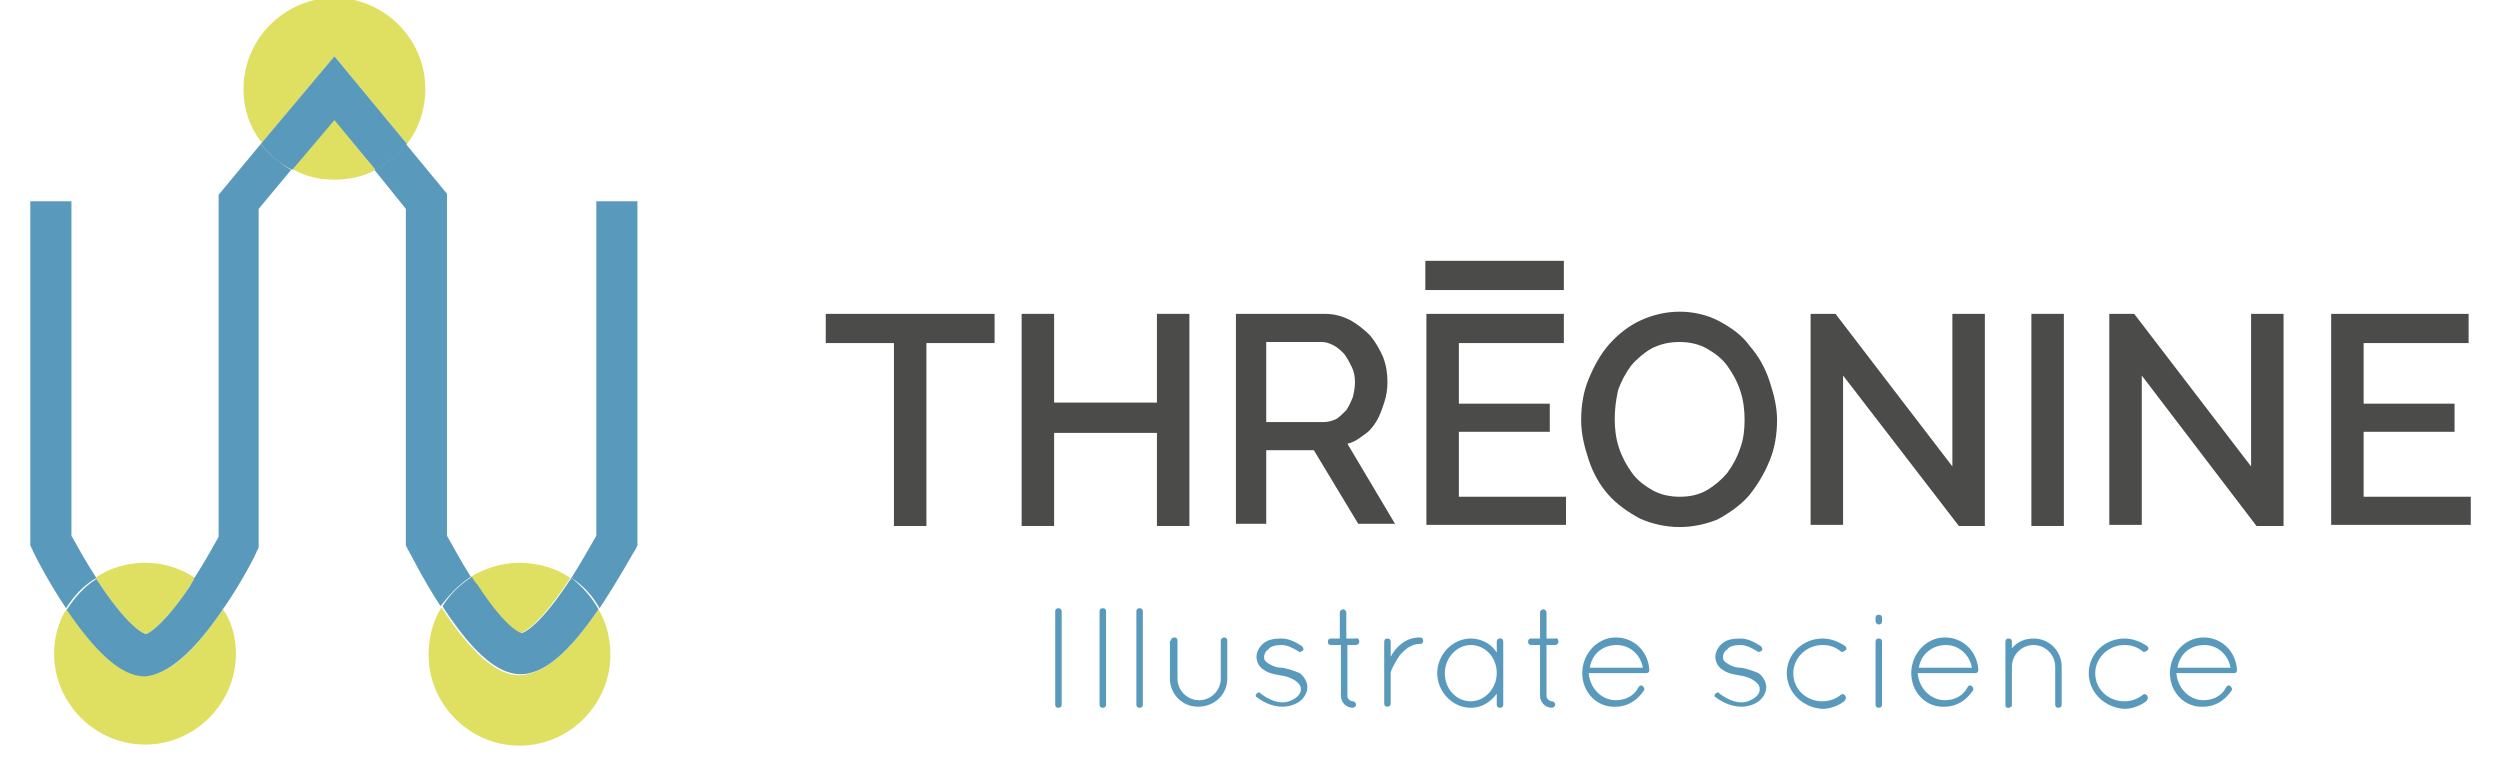 <?xml version="1.0" encoding="utf-8"?>
<!-- Generator: Adobe Illustrator 26.0.3, SVG Export Plug-In . SVG Version: 6.00 Build 0)  -->
<svg version="1.1" id="Calque_1" xmlns="http://www.w3.org/2000/svg" xmlns:xlink="http://www.w3.org/1999/xlink" x="0px" y="0px"
	 viewBox="0 0 231 70" style="enable-background:new 0 0 231 70;" xml:space="preserve">
<style type="text/css">
	.st0{fill:#599ABC;}
	.st1{fill:#4B4B4A;}
	.st2{fill:#DFDF62;}
</style>
<g>
	<g>
		<path class="st0" d="M97.5,56.5c0-0.2,0.1-0.3,0.3-0.3c0.2,0,0.3,0.1,0.3,0.3v8.6c0,0.2-0.1,0.3-0.3,0.3c-0.2,0-0.3-0.1-0.3-0.3
			V56.5z"/>
		<path class="st0" d="M101.6,56.5c0-0.2,0.1-0.3,0.3-0.3c0.2,0,0.3,0.1,0.3,0.3v8.6c0,0.2-0.1,0.3-0.3,0.3c-0.2,0-0.3-0.1-0.3-0.3
			V56.5z"/>
		<path class="st0" d="M105,56.5c0-0.2,0.1-0.3,0.3-0.3c0.2,0,0.3,0.1,0.3,0.3v8.6c0,0.2-0.1,0.3-0.3,0.3c-0.2,0-0.3-0.1-0.3-0.3
			V56.5z"/>
		<path class="st0" d="M108.2,59.2c0-0.2,0.1-0.3,0.3-0.3c0.2,0,0.3,0.1,0.3,0.3v3.5c0,1.1,0.9,2,2,2c1.1,0,2-0.9,2-2v-3.5
			c0-0.2,0.2-0.3,0.3-0.3c0.2,0,0.3,0.1,0.3,0.3v3.5c0,1.5-1.2,2.6-2.7,2.6c-1.5,0-2.6-1.2-2.6-2.6V59.2z"/>
		<path class="st0" d="M116.1,64.1c0.1-0.1,0.3-0.2,0.4,0c0.4,0.3,1.2,0.8,2,0.8c0.5,0,0.9-0.2,1.2-0.4c0.3-0.2,0.5-0.5,0.5-0.8
			c0-0.3-0.1-0.5-0.5-0.8c-0.3-0.2-0.7-0.4-1.4-0.5l0,0c-0.6-0.1-1.1-0.2-1.5-0.5c-0.4-0.2-0.7-0.7-0.7-1.2c0-0.5,0.3-1,0.7-1.3
			c0.4-0.3,0.9-0.4,1.6-0.4c0.8,0,1.4,0.4,1.9,0.7c0.1,0.1,0.2,0.3,0.1,0.4c-0.1,0.1-0.3,0.2-0.4,0.1c-0.5-0.3-1-0.6-1.6-0.6
			c-0.5,0-1,0.1-1.2,0.4c-0.3,0.2-0.4,0.5-0.4,0.7c0,0.3,0.1,0.4,0.4,0.6c0.3,0.2,0.7,0.4,1.3,0.4h0c0.6,0.1,1.1,0.3,1.6,0.5
			c0.4,0.3,0.7,0.8,0.7,1.3c0,0.5-0.3,1-0.7,1.3c-0.4,0.3-1,0.5-1.6,0.5c-1,0-1.9-0.5-2.4-0.9C116,64.4,116,64.2,116.1,64.1z"/>
		<path class="st0" d="M125.6,59.3c0,0.2-0.2,0.3-0.3,0.3h-0.8v4.7c0,0.3,0.3,0.5,0.5,0.5c0.2,0,0.3,0.2,0.3,0.3
			c0,0.2-0.2,0.3-0.3,0.3c-0.6,0-1.1-0.5-1.1-1.1v-4.7H123c-0.3,0-0.3-0.2-0.3-0.3s0-0.3,0.3-0.3h0.8v-2.4c0-0.2,0.2-0.3,0.3-0.3
			c0.2,0,0.3,0.2,0.3,0.3v2.4h0.8C125.5,58.9,125.6,59.1,125.6,59.3z"/>
		<path class="st0" d="M127.9,59.3c0-0.2,0.1-0.3,0.3-0.3c0.2,0,0.3,0.1,0.3,0.3v1.4c0-0.1,0.1-0.1,0.1-0.2c0.5-0.8,1.3-1.6,2.6-1.6
			c0.2,0,0.3,0.1,0.3,0.3c0,0.2-0.1,0.3-0.3,0.3c-0.8,0-1.4,0.5-1.9,1.1c-0.4,0.6-0.7,1.2-0.8,1.5c0,0.1,0,0.1,0,0.1v2.8
			c0,0.2-0.1,0.3-0.3,0.3c-0.2,0-0.3-0.1-0.3-0.3V59.3z"/>
		<path class="st0" d="M138.9,59.3v5.8c0,0.2-0.1,0.3-0.3,0.3c-0.2,0-0.3-0.1-0.3-0.3v-1c-0.6,0.8-1.4,1.3-2.4,1.3
			c-1.7,0-3.1-1.5-3.1-3.2s1.4-3.2,3.1-3.2c1,0,1.9,0.5,2.4,1.3v-1c0-0.2,0.1-0.3,0.3-0.3C138.7,58.9,138.9,59.1,138.9,59.3z
			 M138.3,62.2c0-1.5-1.1-2.6-2.4-2.6c-1.3,0-2.4,1.2-2.4,2.6c0,1.5,1.1,2.6,2.4,2.6C137.2,64.8,138.3,63.6,138.3,62.2z"/>
		<path class="st0" d="M144,59.3c0,0.2-0.2,0.3-0.3,0.3h-0.8v4.7c0,0.3,0.3,0.5,0.5,0.5c0.2,0,0.3,0.2,0.3,0.3
			c0,0.2-0.2,0.3-0.3,0.3c-0.6,0-1.1-0.5-1.1-1.1v-4.7h-0.8c-0.3,0-0.3-0.2-0.3-0.3s0-0.3,0.3-0.3h0.8v-2.4c0-0.2,0.2-0.3,0.3-0.3
			c0.2,0,0.3,0.2,0.3,0.3v2.4h0.8C143.9,58.9,144,59.1,144,59.3z"/>
		<path class="st0" d="M146.2,62.2c0-1.8,1.4-3.3,3.1-3.3c1.7,0,3,1.3,3.1,3v0v0c0,0.2-0.1,0.3-0.3,0.3h-5.3
			c0.1,1.4,1.2,2.5,2.5,2.5c0.9,0,1.7-0.4,2.1-1.2c0.1-0.2,0.3-0.2,0.4-0.1c0.1,0.1,0.2,0.3,0.1,0.4c-0.6,0.9-1.5,1.5-2.6,1.5
			C147.6,65.4,146.2,64,146.2,62.2z M146.9,61.7h4.9c-0.2-1.2-1.2-2.1-2.4-2.1C148.1,59.6,147.1,60.4,146.9,61.7z"/>
		<path class="st0" d="M158.5,64.1c0.1-0.1,0.3-0.2,0.4,0c0.4,0.3,1.2,0.8,2,0.8c0.5,0,0.9-0.2,1.2-0.4c0.3-0.2,0.5-0.5,0.5-0.8
			c0-0.3-0.1-0.5-0.5-0.8c-0.3-0.2-0.7-0.4-1.4-0.5l0,0c-0.6-0.1-1.1-0.2-1.5-0.5c-0.4-0.2-0.7-0.7-0.7-1.2c0-0.5,0.3-1,0.7-1.3
			c0.4-0.3,0.9-0.4,1.6-0.4c0.8,0,1.4,0.4,1.9,0.7c0.1,0.1,0.2,0.3,0.1,0.4c-0.1,0.1-0.3,0.2-0.4,0.1c-0.5-0.3-1-0.6-1.6-0.6
			c-0.5,0-1,0.1-1.2,0.4c-0.3,0.2-0.4,0.5-0.4,0.7c0,0.3,0.1,0.4,0.4,0.6c0.3,0.2,0.7,0.4,1.3,0.4h0c0.6,0.1,1.1,0.3,1.6,0.5
			c0.4,0.3,0.7,0.8,0.7,1.3c0,0.5-0.3,1-0.7,1.3c-0.4,0.3-1,0.5-1.6,0.5c-1,0-1.9-0.5-2.4-0.9C158.4,64.4,158.4,64.2,158.5,64.1z"/>
		<path class="st0" d="M165.1,62.2c0-1.8,1.5-3.2,3.3-3.2c0.8,0,1.5,0.3,2.1,0.7c0.1,0.1,0.2,0.3,0,0.4c-0.1,0.1-0.3,0.2-0.4,0.1
			c-0.5-0.4-1-0.6-1.7-0.6c-1.5,0-2.7,1.2-2.7,2.6c0,1.5,1.2,2.6,2.7,2.6c0.6,0,1.2-0.2,1.7-0.6c0.1-0.1,0.3-0.1,0.4,0.1
			c0.1,0.1,0.1,0.3-0.1,0.5c-0.5,0.4-1.3,0.7-2,0.7C166.6,65.4,165.1,64,165.1,62.2z"/>
		<path class="st0" d="M173.3,57.1c0-0.2,0.1-0.3,0.3-0.3c0.2,0,0.3,0.1,0.3,0.3v0.3c0,0.2-0.1,0.3-0.3,0.3c-0.2,0-0.3-0.2-0.3-0.3
			V57.1z M173.3,59.3c0-0.2,0.1-0.3,0.3-0.3c0.2,0,0.3,0.1,0.3,0.3v5.8c0,0.2-0.1,0.3-0.3,0.3c-0.2,0-0.3-0.1-0.3-0.3V59.3z"/>
		<path class="st0" d="M176.6,62.2c0-1.8,1.4-3.3,3.1-3.3c1.7,0,3,1.3,3.1,3v0v0c0,0.2-0.1,0.3-0.3,0.3h-5.3
			c0.1,1.4,1.2,2.5,2.5,2.5c0.9,0,1.7-0.4,2.1-1.2c0.1-0.2,0.3-0.2,0.4-0.1c0.1,0.1,0.2,0.3,0.1,0.4c-0.6,0.9-1.5,1.5-2.6,1.5
			C178,65.4,176.6,64,176.6,62.2z M177.3,61.7h4.9c-0.2-1.2-1.2-2.1-2.4-2.1C178.6,59.6,177.5,60.4,177.3,61.7z"/>
		<path class="st0" d="M189.9,61.6c0-1.1-0.9-2-2-2c-1.1,0-2,0.9-2,2v3.5v0.1c0,0.1,0,0.1-0.1,0.1c-0.1,0.1-0.1,0.1-0.2,0.1h-0.1
			c-0.1,0-0.2-0.1-0.2-0.2c0,0,0,0,0,0c0,0,0,0,0,0v-0.1v-3.5v-0.1v-2.2c0-0.2,0.1-0.3,0.3-0.3c0.2,0,0.3,0.1,0.3,0.3v0.6
			c0.5-0.6,1.2-0.9,2-0.9c1.5,0,2.6,1.2,2.6,2.6v3.5c0,0.2-0.1,0.3-0.3,0.3c-0.2,0-0.3-0.1-0.3-0.3V61.6z"/>
		<path class="st0" d="M193,62.2c0-1.8,1.5-3.2,3.3-3.2c0.8,0,1.5,0.3,2.1,0.7c0.1,0.1,0.2,0.3,0,0.4c-0.1,0.1-0.3,0.2-0.4,0.1
			c-0.5-0.4-1-0.6-1.7-0.6c-1.5,0-2.7,1.2-2.7,2.6c0,1.5,1.2,2.6,2.7,2.6c0.6,0,1.2-0.2,1.7-0.6c0.1-0.1,0.3-0.1,0.4,0.1
			c0.1,0.1,0.1,0.3-0.1,0.5c-0.5,0.4-1.3,0.7-2,0.7C194.5,65.4,193,64,193,62.2z"/>
		<path class="st0" d="M200.5,62.2c0-1.8,1.4-3.3,3.1-3.3c1.7,0,3,1.3,3.1,3v0v0c0,0.2-0.1,0.3-0.3,0.3h-5.3
			c0.1,1.4,1.2,2.5,2.5,2.5c0.9,0,1.7-0.4,2.1-1.2c0.1-0.2,0.3-0.2,0.4-0.1c0.1,0.1,0.2,0.3,0.1,0.4c-0.6,0.9-1.5,1.5-2.6,1.5
			C201.9,65.4,200.5,64,200.5,62.2z M201.2,61.7h4.9c-0.2-1.2-1.2-2.1-2.4-2.1C202.4,59.6,201.4,60.4,201.2,61.7z"/>
	</g>
	<g>
		<g>
			<path class="st1" d="M91.9,31.7h-6.3v16.9h-3V31.7h-6.3V29h15.6V31.7z"/>
			<path class="st1" d="M109.9,29v19.6h-3v-8.6h-9.5v8.6h-3V29h3v8.2h9.5V29H109.9z"/>
			<path class="st1" d="M114.2,48.5V29h8.2c0.9,0,1.6,0.2,2.4,0.6c0.7,0.4,1.3,0.9,1.8,1.4c0.5,0.6,0.9,1.3,1.2,2
				c0.3,0.8,0.4,1.5,0.4,2.3c0,0.7-0.1,1.3-0.3,1.9c-0.2,0.6-0.4,1.2-0.7,1.7c-0.3,0.5-0.7,1-1.2,1.3c-0.5,0.4-1,0.7-1.5,0.8
				l4.4,7.4h-3.4l-4.1-6.8h-4.4v6.8H114.2z M117.1,39h5.2c0.4,0,0.8-0.1,1.2-0.3c0.3-0.2,0.6-0.5,0.9-0.8c0.2-0.3,0.4-0.7,0.6-1.2
				c0.1-0.4,0.2-0.9,0.2-1.4c0-0.5-0.1-1-0.3-1.4c-0.2-0.4-0.4-0.8-0.7-1.2c-0.3-0.3-0.6-0.6-1-0.8c-0.4-0.2-0.7-0.3-1.1-0.3h-5.1
				V39z"/>
			<path class="st1" d="M144.7,45.8v2.7h-12.9V29h12.7v2.7h-9.7v5.6h8.4v2.6h-8.4v6H144.7z"/>
			<path class="st1" d="M155.2,48.7c-1.3,0-2.6-0.3-3.7-0.8c-1.1-0.6-2.1-1.3-2.9-2.2c-0.8-0.9-1.4-2-1.8-3.2
				c-0.4-1.2-0.7-2.4-0.7-3.7c0-1.3,0.2-2.6,0.7-3.8c0.5-1.2,1.1-2.3,1.9-3.2c0.8-0.9,1.8-1.7,2.9-2.2c1.1-0.5,2.3-0.8,3.6-0.8
				c1.3,0,2.6,0.3,3.7,0.9c1.1,0.6,2.1,1.3,2.8,2.3c0.8,0.9,1.4,2,1.8,3.2s0.7,2.4,0.7,3.6c0,1.3-0.2,2.6-0.7,3.8
				c-0.5,1.2-1.1,2.2-1.9,3.2c-0.8,0.9-1.8,1.6-2.9,2.2C157.7,48.4,156.5,48.7,155.2,48.7z M149.2,38.7c0,0.9,0.1,1.8,0.4,2.7
				c0.3,0.9,0.7,1.6,1.2,2.3c0.5,0.7,1.2,1.2,1.9,1.6c0.7,0.4,1.6,0.6,2.5,0.6c1,0,1.8-0.2,2.5-0.6c0.7-0.4,1.4-1,1.9-1.6
				c0.5-0.7,0.9-1.4,1.2-2.3c0.3-0.8,0.4-1.7,0.4-2.6c0-0.9-0.1-1.8-0.4-2.7c-0.3-0.9-0.7-1.6-1.2-2.3c-0.5-0.7-1.2-1.2-1.9-1.6
				c-0.7-0.4-1.6-0.6-2.5-0.6c-1,0-1.8,0.2-2.6,0.6c-0.7,0.4-1.4,1-1.9,1.6c-0.5,0.7-0.9,1.4-1.2,2.3
				C149.3,37,149.2,37.9,149.2,38.7z"/>
			<path class="st1" d="M170.3,34.7v13.8h-3V29h2.3l10.8,14.1V29h3v19.6H181L170.3,34.7z"/>
			<path class="st1" d="M187.7,48.5V29h3v19.6H187.7z"/>
			<path class="st1" d="M197.9,34.7v13.8h-3V29h2.3l10.8,14.1V29h3v19.6h-2.5L197.9,34.7z"/>
			<path class="st1" d="M228.3,45.8v2.7h-12.9V29h12.7v2.7h-9.7v5.6h8.4v2.6h-8.4v6H228.3z"/>
		</g>
		<g>
			<line class="st1" x1="131.7" y1="25.4" x2="144.6" y2="25.4"/>
			<rect x="131.7" y="24.1" class="st1" width="12.8" height="2.7"/>
		</g>
	</g>
	<g>
		<path class="st2" d="M34.7,15.7c-1.1,0.6-2.4,0.9-3.8,0.9c-1.4,0-2.7-0.3-3.9-1l3.9-4.6L34.7,15.7z M30.9,5.2l6.7,8.1
			c1.1-1.4,1.7-3.2,1.7-5.1c0-4.6-3.8-8.4-8.4-8.4c-4.6,0-8.4,3.8-8.4,8.4c0,1.9,0.6,3.6,1.7,5L30.9,5.2z"/>
		<path class="st2" d="M8.8,53.4c1.3-0.9,2.9-1.4,4.6-1.4c1.7,0,3.3,0.5,4.6,1.4c-0.1,0.2-0.3,0.4-0.4,0.7c-2.9,4.3-4.2,4.5-4.1,4.5
			c0,0-1.3-0.2-4.2-4.5C9.1,53.8,8.9,53.6,8.8,53.4z M20.6,56.3c-2.8,4.1-5.1,6.1-7.2,6.1c-2.1,0-4.4-1.9-7.2-6.1c0,0,0,0,0-0.1
			C5.4,57.4,5,58.9,5,60.4c0,4.6,3.8,8.4,8.4,8.4c4.6,0,8.4-3.8,8.4-8.4C21.8,58.9,21.4,57.4,20.6,56.3
			C20.6,56.2,20.6,56.2,20.6,56.3z"/>
		<path class="st2" d="M55.3,56.3c0.7,1.2,1.1,2.6,1.1,4.2c0,4.6-3.8,8.4-8.4,8.4c-4.6,0-8.4-3.8-8.4-8.4c0-1.6,0.4-3.1,1.2-4.4
			c0,0.1,0.1,0.1,0.1,0.2c2.7,4.1,5,6.1,7.1,6.1c0,0,0,0,0,0C50.2,62.3,52.5,60.4,55.3,56.3z M44,54c2.8,4.3,4.1,4.5,4.1,4.5
			c0,0,1.3-0.2,4.2-4.5c0.1-0.2,0.3-0.4,0.4-0.6c-1.3-0.9-3-1.4-4.7-1.4c-1.6,0-3.2,0.5-4.5,1.3C43.7,53.6,43.8,53.8,44,54z"/>
		<path class="st0" d="M55.3,56.3c-2.8,4.1-5.1,6-7.2,6c0,0,0,0,0,0c-2.1,0-4.4-2-7.1-6.1c0-0.1-0.1-0.1-0.1-0.2
			c0.7-1.1,1.6-2,2.7-2.7c0.1,0.2,0.3,0.5,0.5,0.7c2.8,4.3,4.1,4.5,4.1,4.5c0,0,1.3-0.2,4.2-4.5c0.1-0.2,0.3-0.4,0.4-0.6
			C53.8,54.2,54.7,55.2,55.3,56.3z M20.6,56.3C20.6,56.2,20.6,56.2,20.6,56.3c-0.6-1.2-1.5-2.2-2.6-2.9c-0.1,0.2-0.3,0.4-0.4,0.7
			c-2.9,4.3-4.2,4.5-4.1,4.5c0,0-1.3-0.2-4.2-4.5c-0.1-0.2-0.3-0.4-0.4-0.6c-1.1,0.7-2,1.7-2.7,2.8c0,0,0,0,0,0.1
			c2.8,4.1,5.1,6.1,7.2,6.1C15.5,62.3,17.8,60.4,20.6,56.3z M24.1,13.3c0.8,1,1.7,1.8,2.9,2.4l3.9-4.6l3.8,4.6
			c1.1-0.6,2.1-1.4,2.9-2.4l-6.7-8.1L24.1,13.3z"/>
		<path class="st0" d="M6.1,56.2C4.3,53.5,3,50.9,3,50.8l-0.2-0.4V18.6h3.8v30.9c0.4,0.7,1.2,2.2,2.3,3.9
			C7.7,54.1,6.8,55.1,6.1,56.2z M24.1,13.3l-3.9,4.7v31.6c-0.4,0.7-1.2,2.2-2.3,3.9c1.1,0.7,2,1.7,2.7,2.8c1.8-2.6,3.1-5.2,3.1-5.3
			l0.2-0.4V19.3l3-3.6C25.9,15.1,24.9,14.3,24.1,13.3z M43.5,53.3c-1-1.6-1.8-3.1-2.2-3.8V17.9l-3.8-4.6c-0.8,1-1.7,1.8-2.9,2.4
			l2.9,3.6v31.1l0.2,0.4c0.1,0.1,1.3,2.6,3,5.2C41.5,55,42.4,54,43.5,53.3z M55.1,18.6v30.9c-0.4,0.7-1.3,2.3-2.3,3.9
			c1.1,0.7,2,1.7,2.6,2.8c0,0,0,0,0,0c1.8-2.7,3.2-5.3,3.3-5.4l0.2-0.4V18.6H55.1z"/>
	</g>
</g>
</svg>
